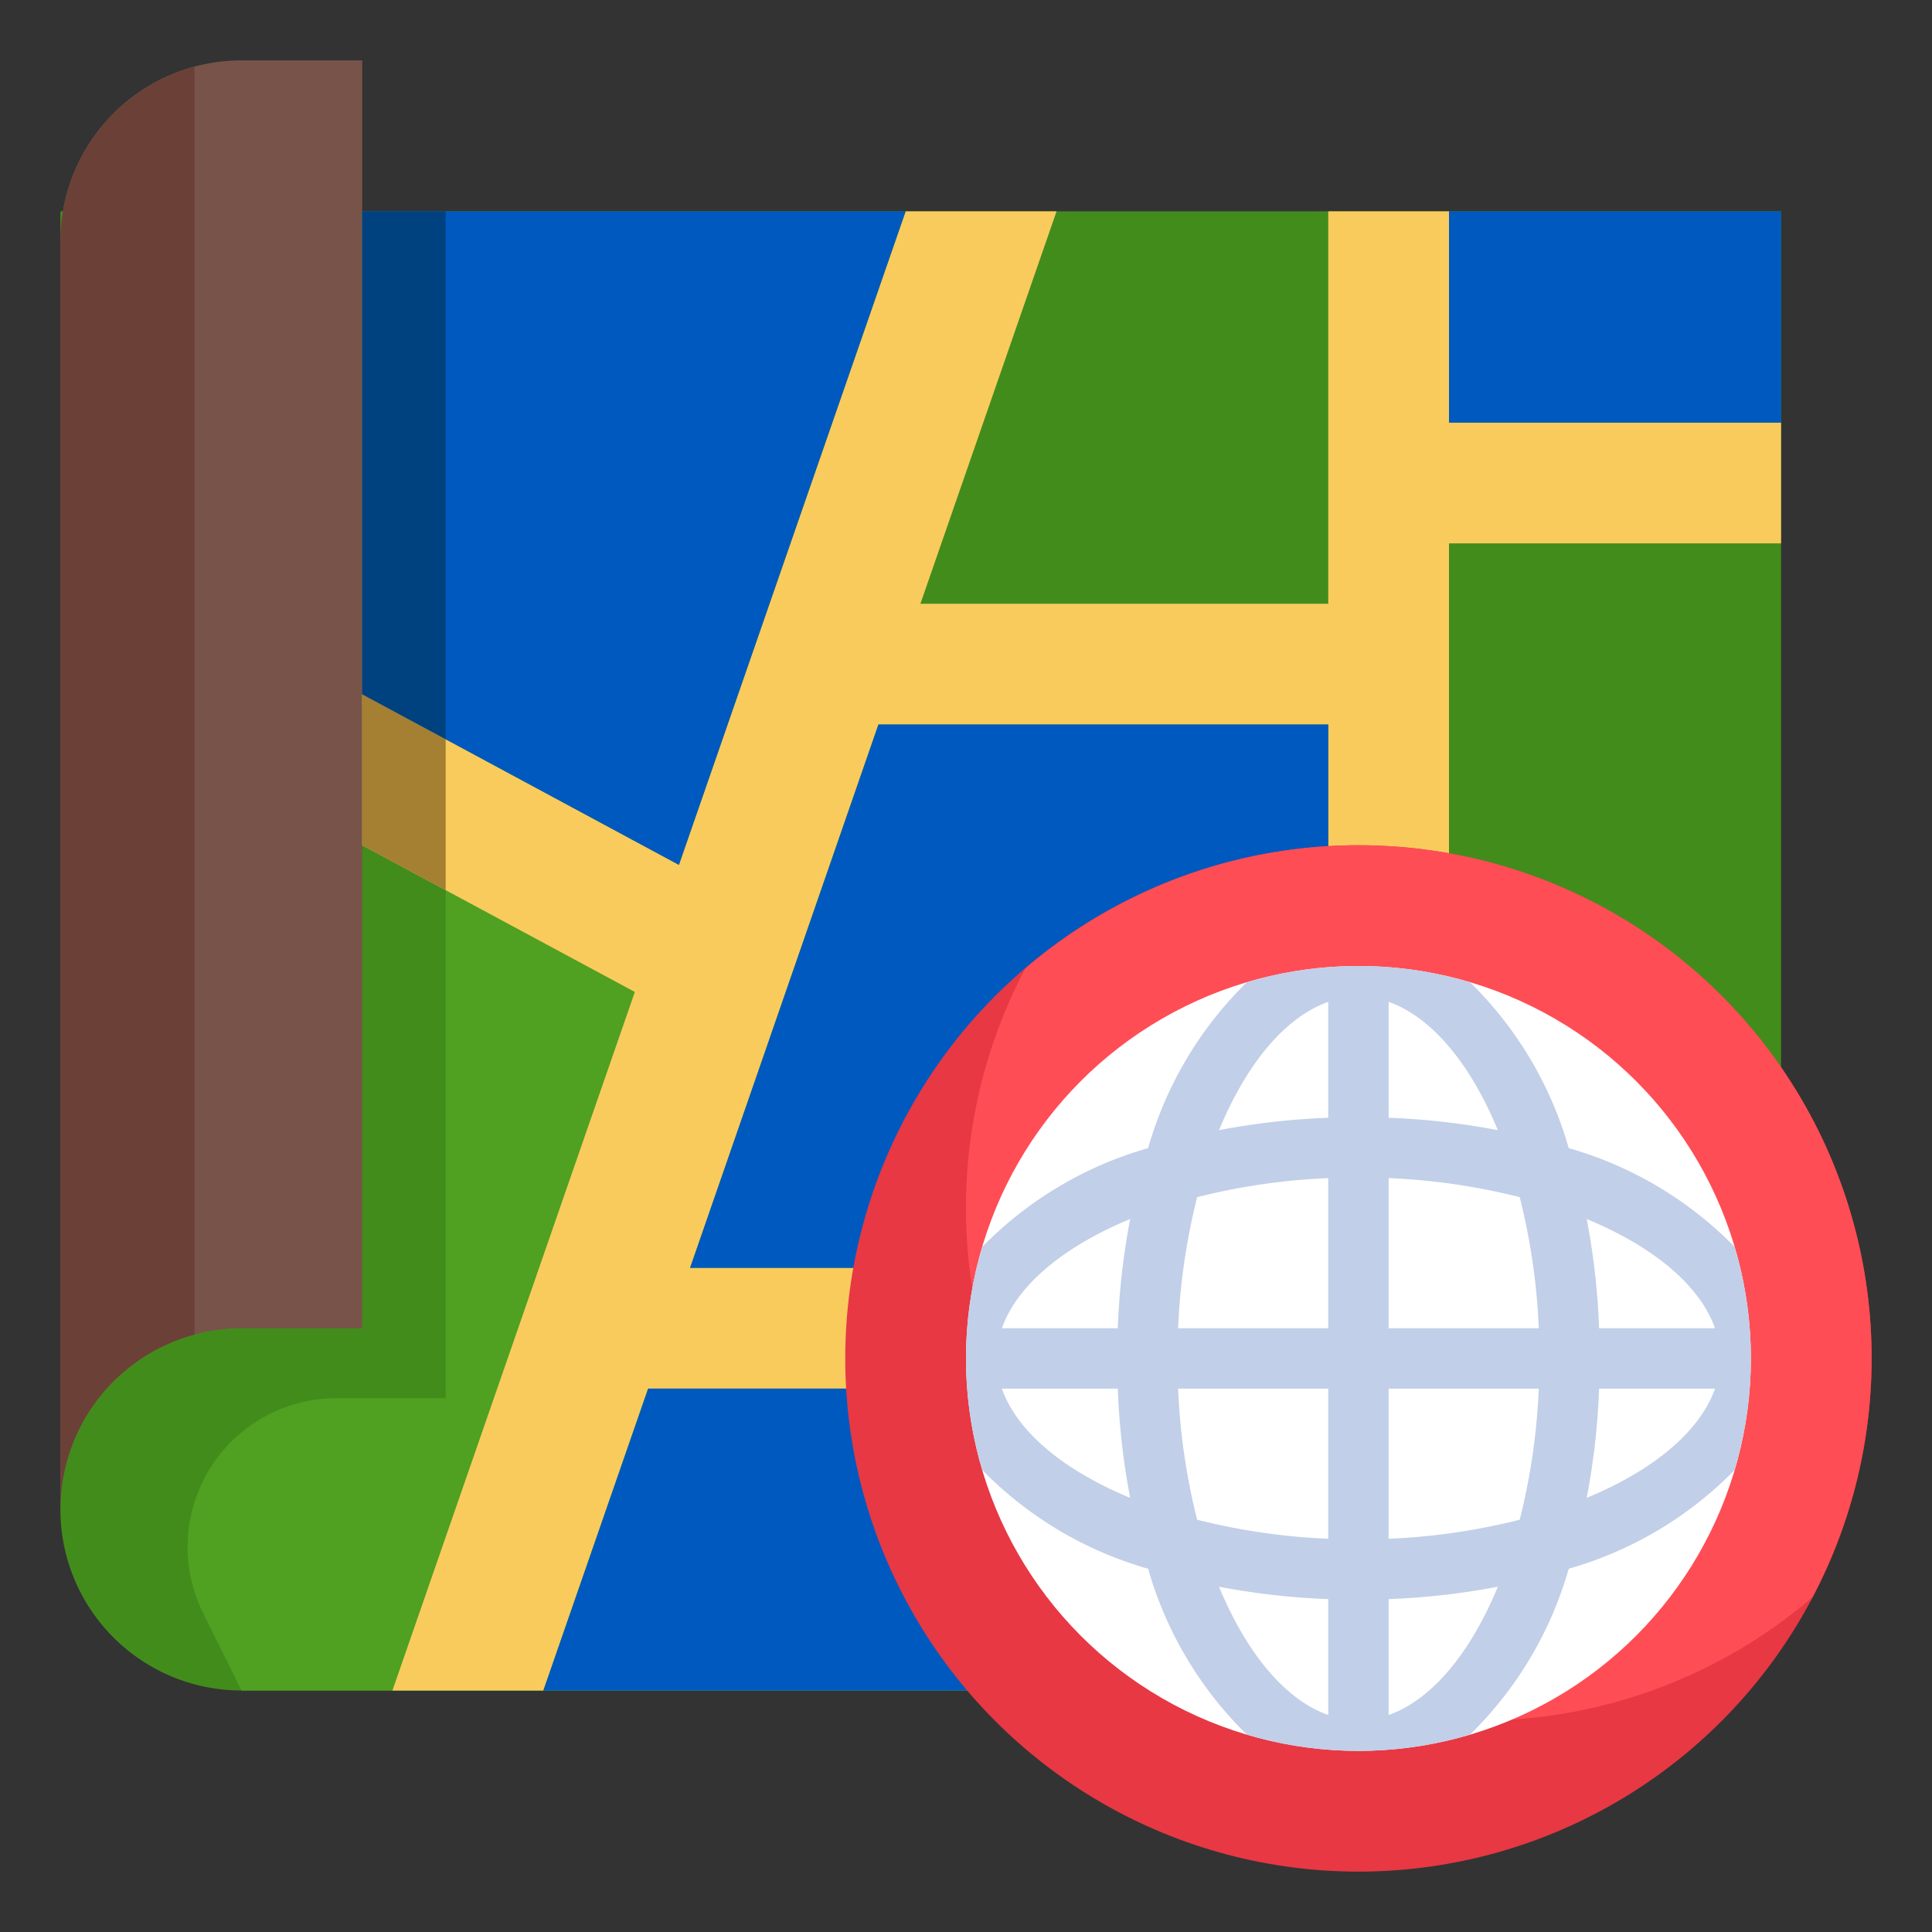 <?xml version="1.0" ?><svg viewBox="0 0 64 64" xmlns="http://www.w3.org/2000/svg"><rect x="0" y="0" width="64" height="64" fill="#333333" stroke="none"/><g data-name="Layer 27" id="Layer_27"><path d="M2,7H59V47l-5,9H8a6,6,0,0,1-6-6Z" style="fill:#428c1c"/><path d="M12,2H8A6,6,0,0,0,2,8H2V50H2a6,6,0,0,1,6-6h4Z" style="fill:#785349"/><path d="M32.04,56H8L6.727,53.432a4.927,4.927,0,0,1,1.938-6.446h0a4.92,4.92,0,0,1,2.477-.669h3.622V27.164L31.513,38.51Z" style="fill:#50a022"/><polygon points="12 28 21.03 32.86 13 56 18 56 21.47 46 30 46 31 42 22.86 42 29.1 24 44 24 44 31 48 31 48 18 59 18 59 14 48 14 48 7 44 7 44 20 30.49 20 35 7 30 7 22.49 28.65 12 23 12 28" style="fill:#f9cb5d"/><rect height="7" style="fill:#0059be" width="11" x="48" y="7"/><polygon points="12 7 12 23 22.49 28.65 30 7 12 7" style="fill:#0059be"/><polygon points="21.47 46 30 46 36.945 56 18 56 21.47 46" style="fill:#0059be"/><polygon points="29.1 24 22.86 42 31 42 44 31 44 24 29.1 24" style="fill:#0059be"/><circle cx="45" cy="45" r="17" style="fill:#e73844"/><polygon points="14.764 29.487 14.764 24.488 12 23 12 28 14.764 29.487" style="fill:#a57f32"/><polygon points="14.764 24.488 14.764 7 12 7 12 23 14.764 24.488" style="fill:#004180"/><path d="M6.445,2.211A6,6,0,0,0,2,8V50a6,6,0,0,1,4.445-5.789Z" style="fill:#6b4137"/><path d="M45,28a16.918,16.918,0,0,0-11.04,4.088A16.988,16.988,0,0,0,60.04,52.912,16.99,16.99,0,0,0,45,28Z" style="fill:#ff4d55"/><circle cx="45" cy="45" r="13" style="fill:#fff"/><path d="M51.966,51.966A12.464,12.464,0,0,0,57.458,48.7a12.893,12.893,0,0,0,0-7.4,12.464,12.464,0,0,0-5.492-3.267A12.473,12.473,0,0,0,48.7,32.542a12.893,12.893,0,0,0-7.4,0,12.473,12.473,0,0,0-3.267,5.492A12.464,12.464,0,0,0,32.542,41.3a12.893,12.893,0,0,0,0,7.4,12.464,12.464,0,0,0,5.492,3.267A12.473,12.473,0,0,0,41.3,57.458a12.893,12.893,0,0,0,7.4,0A12.473,12.473,0,0,0,51.966,51.966ZM56.812,44h-3.84a23.973,23.973,0,0,0-.41-3.618C54.753,41.287,56.306,42.566,56.812,44Zm-3.84,2h3.84c-.506,1.434-2.059,2.713-4.25,3.618A23.973,23.973,0,0,0,52.972,46ZM33.188,46h3.84a23.973,23.973,0,0,0,.41,3.618C35.247,48.713,33.694,47.434,33.188,46Zm3.84-2h-3.84c.506-1.434,2.059-2.713,4.25-3.618A23.973,23.973,0,0,0,37.028,44ZM44,56.812c-1.434-.506-2.713-2.059-3.618-4.25a23.973,23.973,0,0,0,3.618.41Zm0-5.838a21.374,21.374,0,0,1-4.343-.631A21.374,21.374,0,0,1,39.026,46H44ZM44,44H39.026a21.374,21.374,0,0,1,.631-4.343A21.374,21.374,0,0,1,44,39.026Zm0-6.972a23.973,23.973,0,0,0-3.618.41c.905-2.191,2.184-3.744,3.618-4.25Zm2-3.84c1.434.506,2.713,2.059,3.618,4.25A23.973,23.973,0,0,0,46,37.028Zm0,5.838a21.374,21.374,0,0,1,4.343.631A21.374,21.374,0,0,1,50.974,44H46ZM46,46h4.974a21.374,21.374,0,0,1-.631,4.343A21.374,21.374,0,0,1,46,50.974Zm0,10.812v-3.84a23.973,23.973,0,0,0,3.618-.41C48.713,54.753,47.434,56.306,46,56.812Z" style="fill:#c1cfe8"/></g></svg>